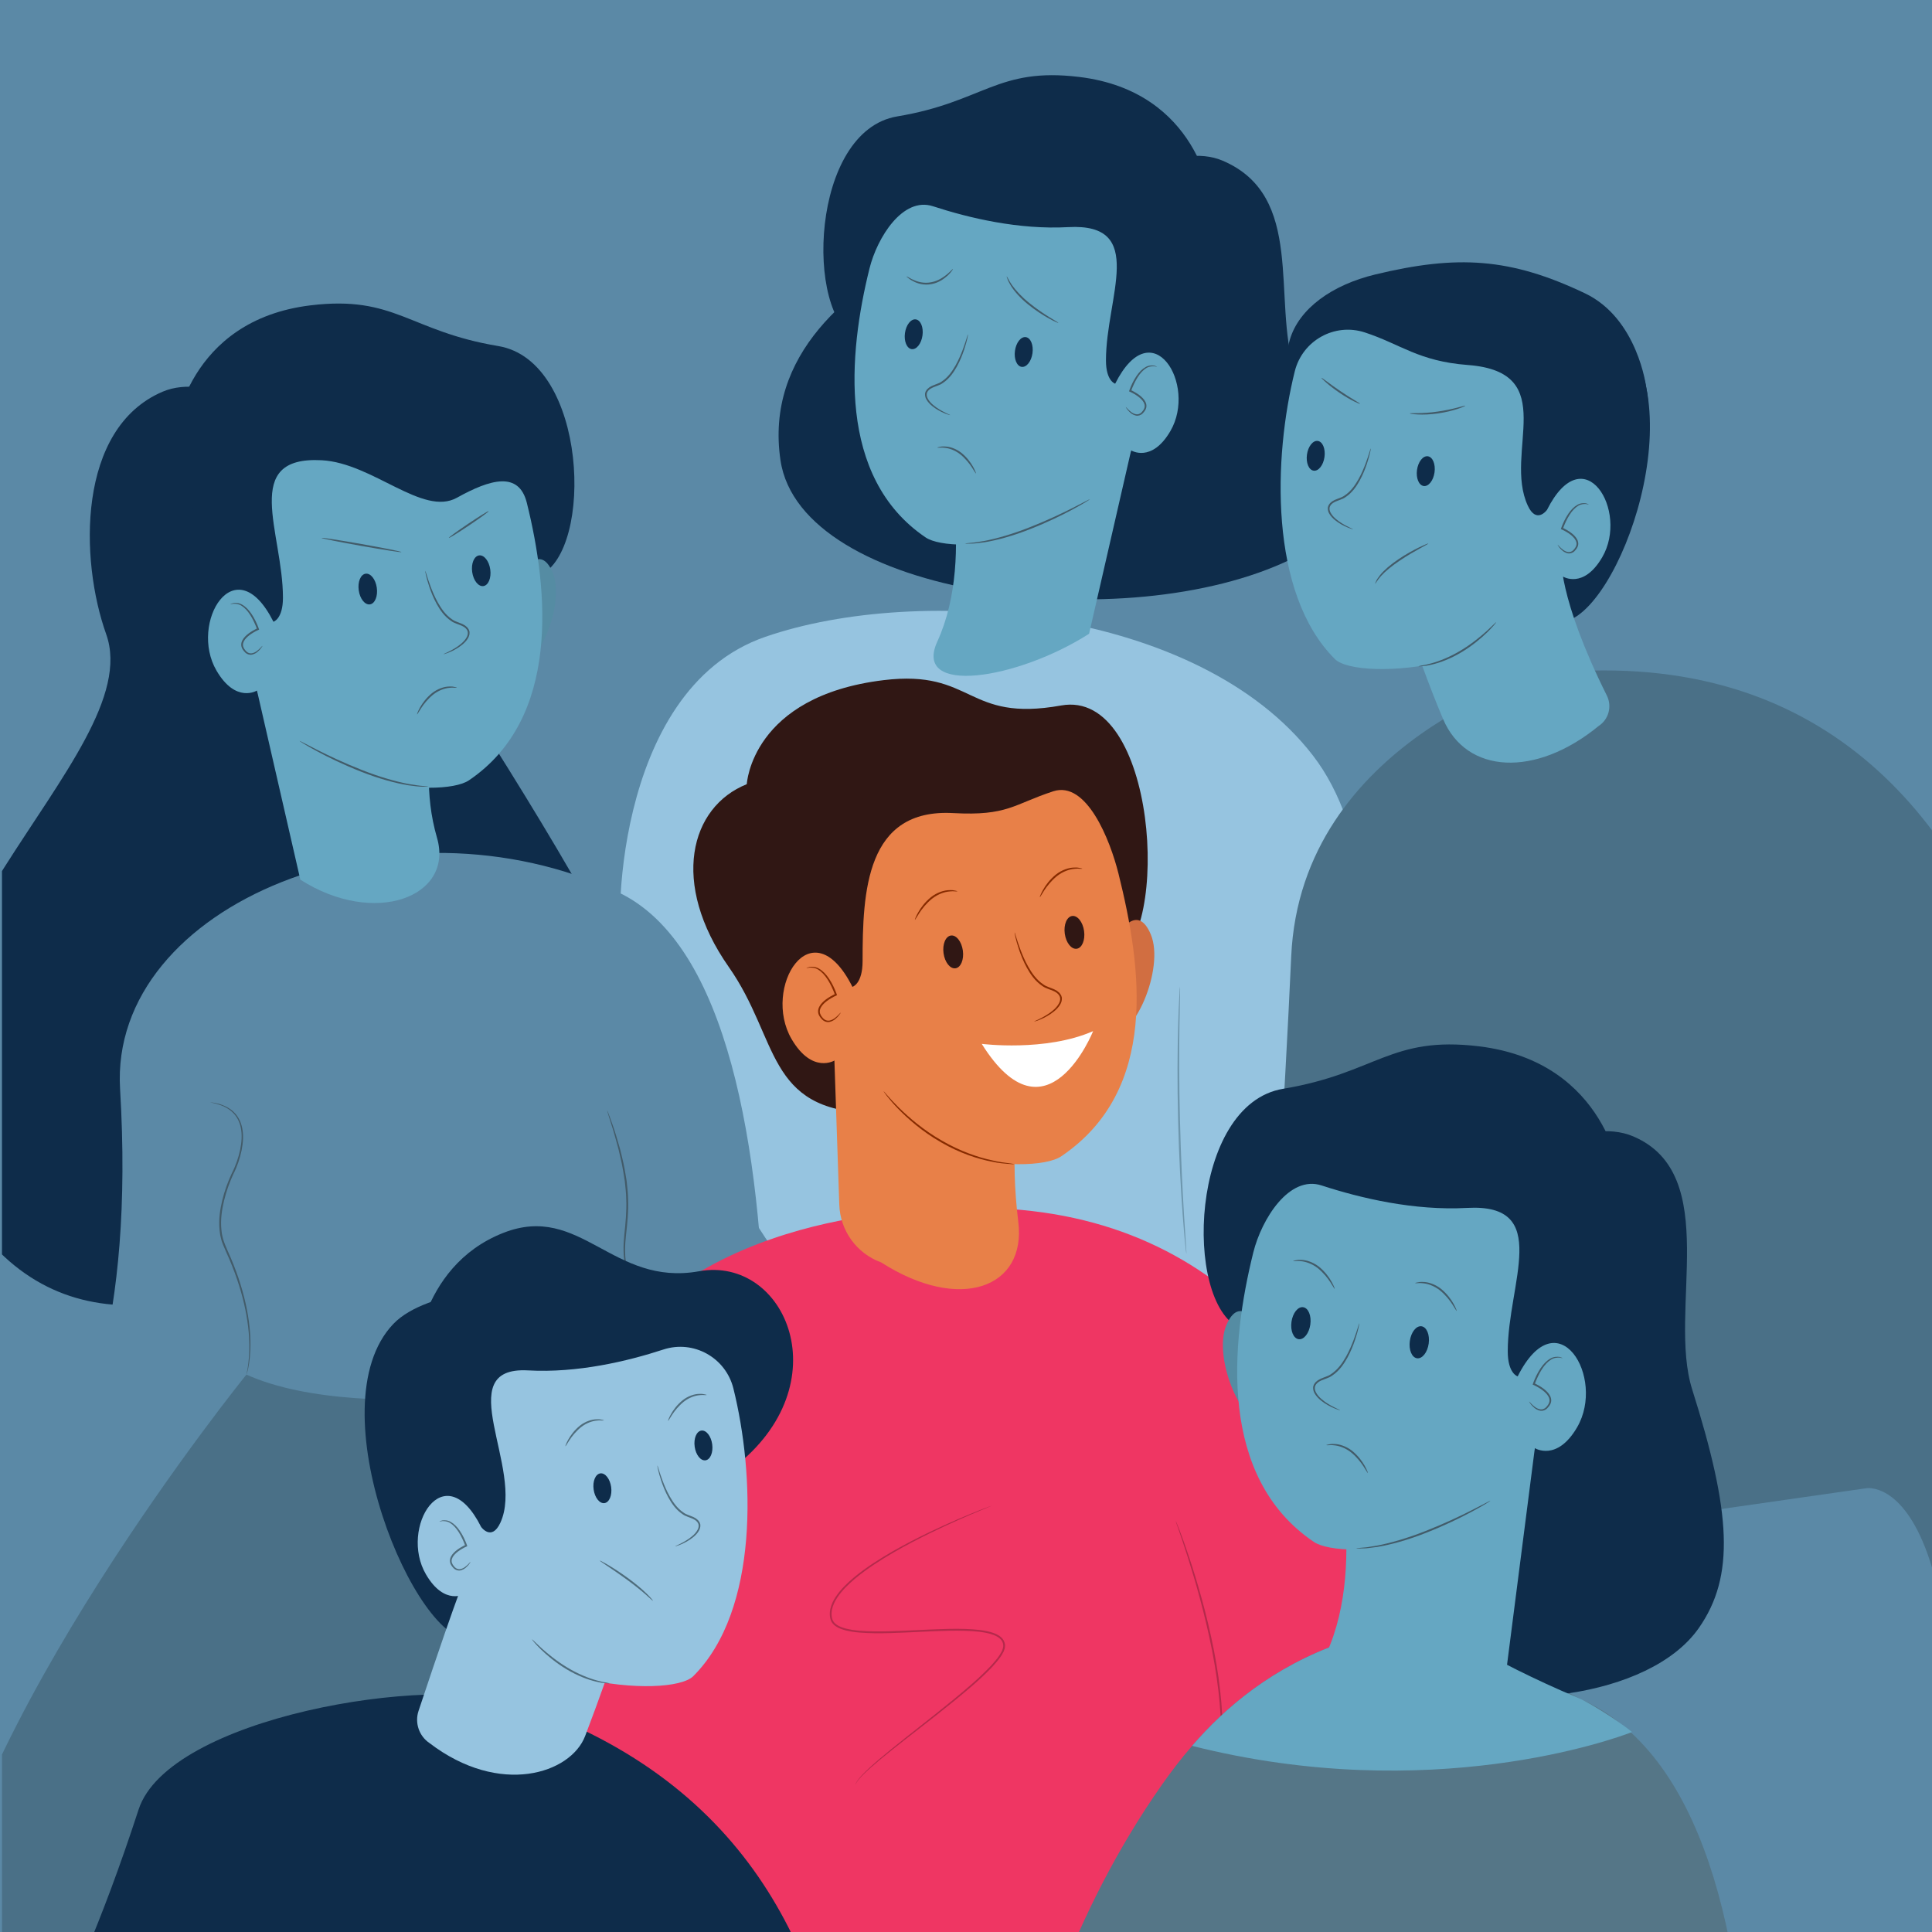 <?xml version="1.0" encoding="utf-8"?>
<!-- Generator: Adobe Illustrator 27.5.0, SVG Export Plug-In . SVG Version: 6.00 Build 0)  -->
<svg version="1.1" xmlns="http://www.w3.org/2000/svg" xmlns:xlink="http://www.w3.org/1999/xlink" x="0px" y="0px"
	 viewBox="0 0 500 500" style="enable-background:new 0 0 500 500;" xml:space="preserve">
<g id="BACKGROUND">
	<rect style="fill:#5B89A6;" width="500" height="500"/>
</g>
<g id="OBJECTS">
	<g>
		<defs>
			<rect id="SVGID_1_" x="0.512" width="500" height="500"/>
		</defs>
		<clipPath id="SVGID_00000138567943526368914900000014338271589807342985_">
			<use xlink:href="#SVGID_1_"  style="overflow:visible;"/>
		</clipPath>
		<g style="clip-path:url(#SVGID_00000138567943526368914900000014338271589807342985_);">
			<path style="fill:#96C4E0;" d="M161.237,245.352c-2.013-1.669-3.251-66.705,36.829-80.542
				c40.08-13.837,112.101-7.601,141.688,30.675c29.587,38.276,2.45,124.065,14.196,122.45c0,0,47.552-4.512-10.862,20.005
				c-58.414,24.517-106.526,45.84-149.033-23.892C151.547,244.315,161.237,245.352,161.237,245.352z"/>
			<g>
				<g>
					<path style="fill:#0E2C4A;" d="M313.413,51.704c0,0-3.022-28.018-34.102-31.788c-21.257-2.579-24.689,6.479-47.112,10.212
						c-22.469,3.74-24.003,51.382-10.466,57.502C248.877,99.902,320.439,87.403,313.413,51.704z"/>
					<path style="fill:#558CA3;" d="M226.168,87.003c0,0-4.435-7.666-7.638,0c-3.337,7.987,4.2,25.299,9.387,22.829
						C233.105,107.362,226.168,87.003,226.168,87.003z"/>
					<path style="fill:#0E2C4A;" d="M287.388,48.235c0,0,17.25-11.675,29.024-6.655c21.515,9.173,12.729,35.692,18.677,54.513
						c9.359,29.618,8.829,43.889-0.925,48.615c-42.728,20.702-126.964,9.687-132.177-25.595
						C193.96,64.792,287.388,48.235,287.388,48.235z"/>
					<path style="fill:#65A7C2;" d="M242.575,166.038c10.462-22.83,0.697-54.858,0.697-54.858l49.464,5.378l-10.878,47.456l0,0
						C263.29,175.897,236.116,180.133,242.575,166.038z"/>
					<path style="fill:#65A7C2;" d="M241.448,53.376c-7.815-2.553-14.432,8.115-16.419,16.092
						c-5.486,22.015-8.467,54.061,14.523,69.619c7.123,4.82,44.946,1.304,53.184-22.53l0,0c0,0,5.295,3.334,10.16-4.998
						c6.989-11.97-4.686-31.352-14.29-12.26c0,0-2.385-0.657-2.385-6.033c0-16.387,10.716-35.619-9.768-34.486
						C263.667,59.488,250.757,56.418,241.448,53.376z"/>
					<path style="fill:#0E2C4A;" d="M262.671,90.779c-0.296,2.125,0.479,3.989,1.731,4.163c1.252,0.175,2.508-1.406,2.804-3.531
						s-0.479-3.989-1.731-4.164C264.222,87.073,262.967,88.654,262.671,90.779z"/>
					<path style="fill:#0E2C4A;" d="M234.203,86.19c-0.296,2.125,0.479,3.989,1.731,4.163c1.252,0.175,2.508-1.406,2.804-3.531
						c0.296-2.125-0.479-3.989-1.731-4.164C235.754,82.484,234.499,84.065,234.203,86.19z"/>
					<g>
						<g>
							<g>
								<path style="fill:#425B69;" d="M245.914,107.438c-0.01,0.029-0.398-0.078-1.085-0.326c-0.675-0.271-1.653-0.689-2.749-1.418
									c-0.542-0.37-1.126-0.803-1.656-1.386c-0.503-0.578-1.064-1.328-1.029-2.314c-0.027-0.244,0.116-0.469,0.175-0.707
									c0.116-0.211,0.27-0.41,0.42-0.603c0.185-0.154,0.372-0.31,0.561-0.468c0.21-0.115,0.422-0.232,0.636-0.349
									c0.427-0.211,0.926-0.344,1.345-0.534l0.642-0.27c0.217-0.086,0.4-0.249,0.604-0.37c1.595-1.068,2.68-2.653,3.511-4.115
									c0.834-1.478,1.42-2.903,1.877-4.108c0.454-1.208,0.771-2.205,0.987-2.896c0.212-0.692,0.328-1.075,0.361-1.069
									c0.033,0.007-0.021,0.407-0.178,1.117c-0.161,0.709-0.43,1.728-0.846,2.963c-0.42,1.232-0.978,2.688-1.809,4.209
									c-0.83,1.504-1.924,3.154-3.634,4.303c-0.22,0.131-0.415,0.301-0.651,0.397l-0.7,0.293c-0.461,0.202-0.89,0.31-1.3,0.507
									c-0.812,0.35-1.524,0.969-1.552,1.733c-0.046,0.759,0.417,1.463,0.884,2.013c0.484,0.559,1.037,0.995,1.551,1.372
									C244.384,106.879,245.958,107.341,245.914,107.438z"/>
							</g>
						</g>
					</g>
					<g>
						<g>
							<g>
								<path style="fill:#425B69;" d="M260.525,71.514c0.031-0.012,0.168,0.211,0.384,0.618c0.191,0.421,0.557,0.979,1.008,1.665
									c0.948,1.343,2.493,3.032,4.459,4.611c1.953,1.592,3.867,2.855,5.275,3.726c1.408,0.875,2.306,1.375,2.276,1.436
									c-0.029,0.06-0.986-0.335-2.45-1.14c-1.463-0.801-3.427-2.031-5.41-3.647c-1.994-1.601-3.541-3.371-4.437-4.796
									c-0.426-0.728-0.753-1.323-0.895-1.777C260.57,71.772,260.494,71.526,260.525,71.514z"/>
							</g>
						</g>
					</g>
					<g>
						<g>
							<g>
								<path style="fill:#425B69;" d="M234.602,71.546c0.02-0.027,0.2,0.051,0.505,0.213c0.316,0.141,0.71,0.458,1.289,0.66
									c1.084,0.53,2.77,0.993,4.577,0.628c1.817-0.316,3.232-1.342,4.17-2.098c0.93-0.794,1.417-1.387,1.473-1.346
									c0.054,0.035-0.344,0.715-1.243,1.6c-0.904,0.843-2.359,1.976-4.309,2.32c-1.942,0.392-3.741-0.17-4.817-0.796
									c-0.582-0.253-0.954-0.619-1.244-0.812C234.725,71.702,234.582,71.573,234.602,71.546z"/>
							</g>
						</g>
					</g>
					<g>
						<g>
							<g>
								<path style="fill:#425B69;" d="M242.575,115.828c-0.007-0.033,0.168-0.086,0.496-0.153c0.165-0.031,0.367-0.068,0.601-0.112
									c0.236-0.035,0.509-0.011,0.811-0.016c1.202,0.006,2.891,0.509,4.343,1.66c1.434,1.163,2.411,2.531,2.989,3.566
									c0.584,1.039,0.812,1.746,0.75,1.771c-0.062,0.027-0.396-0.619-1.043-1.591c-0.64-0.97-1.632-2.258-2.996-3.365
									c-1.382-1.091-2.924-1.604-4.065-1.699c-0.286-0.017-0.547-0.065-0.776-0.056c-0.23,0.011-0.428,0.021-0.59,0.028
									C242.768,115.871,242.582,115.861,242.575,115.828z"/>
							</g>
						</g>
					</g>
					<g>
						<g>
							<g>
								<path style="fill:#425B69;" d="M249.735,140.676c0-0.033,0.483-0.094,1.353-0.175c0.873-0.042,2.12-0.251,3.659-0.503
									c3.064-0.585,7.232-1.751,11.665-3.512c4.44-1.741,8.348-3.596,11.139-5.008c1.392-0.715,2.518-1.294,3.297-1.694
									c0.777-0.403,1.209-0.624,1.226-0.595c0.017,0.028-0.383,0.305-1.134,0.759c-0.749,0.458-1.851,1.089-3.231,1.834
									c-2.758,1.494-6.659,3.406-11.122,5.156c-4.456,1.77-8.676,2.895-11.782,3.398c-1.561,0.211-2.823,0.37-3.707,0.354
									C250.22,140.712,249.736,140.709,249.735,140.676z"/>
							</g>
						</g>
					</g>
					<g>
						<g>
							<g>
								<path style="fill:#425B69;" d="M291.348,105.33c0.029-0.02,0.234,0.237,0.647,0.653c0.416,0.381,1.056,1.052,2.032,1.231
									c0.48,0.084,1.007-0.089,1.414-0.508c0.391-0.434,0.796-0.955,0.807-1.585c0.018-0.624-0.354-1.248-0.857-1.768
									c-0.507-0.526-1.142-0.978-1.825-1.379c-0.194-0.116-0.392-0.223-0.587-0.325c-0.221-0.11-0.298-0.158-0.786-0.371
									l0.162-0.468l0.098-0.258l0.204-0.503c0.139-0.331,0.286-0.652,0.44-0.962c0.299-0.624,0.645-1.196,0.992-1.727
									c0.7-1.055,1.53-1.888,2.38-2.355c0.853-0.504,1.692-0.449,2.202-0.395c0.509,0.157,0.773,0.257,0.762,0.286
									c-0.011,0.029-0.295-0.012-0.786-0.111c-0.493,0.006-1.249-0.002-2.017,0.501c-0.766,0.469-1.528,1.276-2.182,2.311
									c-0.324,0.52-0.65,1.08-0.933,1.692c-0.147,0.303-0.286,0.618-0.419,0.942l-0.195,0.491l-0.093,0.25
									c-0.031,0.088-0.009,0.026-0.016,0.046c-0.087-0.043,0.228,0.106,0.409,0.201c0.203,0.106,0.409,0.217,0.61,0.337
									c0.71,0.418,1.375,0.891,1.924,1.47c0.539,0.567,0.992,1.305,0.959,2.109c-0.035,0.81-0.534,1.399-0.975,1.862
									c-0.477,0.476-1.18,0.687-1.747,0.556c-1.137-0.269-1.721-1.014-2.116-1.442
									C291.475,105.644,291.321,105.347,291.348,105.33z"/>
							</g>
						</g>
					</g>
				</g>
			</g>
		</g>
		<g style="clip-path:url(#SVGID_00000138567943526368914900000014338271589807342985_);">
			<path style="fill:#0E2C4A;" d="M72.022,108.234c0,0-17.793-12.042-29.937-6.864c-22.192,9.462-21.455,43.578-14.606,62.751
				c11.257,31.509-68.095,83.762-41.754,139.18c43.956,92.478,156.773-29.066,178.15-38.508
				C175.934,259.465,72.022,108.234,72.022,108.234z"/>
			<path style="fill:#5B89A6;" d="M-6.146,445.829c-15.229-42.804,44.484-42.687,37.222-163.971
				c-2.883-48.153,71.67-77.85,128.899-50.951c57.229,26.899,33.166,212.818,33.166,212.818S25.323,534.279-6.146,445.829z"/>
			<path style="fill:#4A7087;" d="M63.769,355.747c0,0-74.615,92.14-80.942,152.861s-3.633,78.68-3.633,78.68
				s190.342-16.625,189.005-21.782c-1.337-5.156-8.292-208.806-8.292-208.806S95.178,369.836,63.769,355.747z"/>
			<g>
				<path style="fill:#0E2C4A;" d="M45.179,111.813c0,0,3.117-28.9,35.175-32.788c21.925-2.66,25.465,6.683,48.594,10.533
					c23.175,3.858,24.758,52.999,10.795,59.311C111.744,161.527,37.932,148.634,45.179,111.813z"/>
				<path style="fill:#558CA3;" d="M135.168,148.222c0,0,4.574-7.907,7.878,0c3.442,8.238-4.332,26.095-9.683,23.547
					C128.013,169.221,135.168,148.222,135.168,148.222z"/>
				<path style="fill:#65A7C2;" d="M113.093,216.801c-6.594-22.691,4.433-43.642,4.433-43.642l-51.02,5.547l11.22,48.948l0,0
					C96.878,239.912,117.556,232.159,113.093,216.801z"/>
				<path style="fill:#65A7C2;" d="M118.245,128.815c8.701-4.838,16.048-6.908,18.098,1.321c5.658,22.708,8.733,55.762-14.98,71.809
					c-7.347,4.972-46.359,1.345-54.857-23.238l0,0c0,0-5.461,3.439-10.479-5.156c-7.208-12.347,4.834-32.338,14.74-12.645
					c0,0,2.46-0.678,2.46-6.223c0-16.902-11.053-36.74,10.075-35.57C96.49,119.842,109.417,133.725,118.245,128.815z"/>
				<path style="fill:#0E2C4A;" d="M97.517,152.117c0.306,2.192-0.494,4.115-1.786,4.295c-1.292,0.18-2.587-1.451-2.892-3.643
					c-0.306-2.192,0.494-4.115,1.786-4.295C95.917,148.295,97.212,149.925,97.517,152.117z"/>
				<path style="fill:#0E2C4A;" d="M126.88,147.383c0.306,2.192-0.494,4.114-1.785,4.294c-1.292,0.18-2.587-1.451-2.892-3.643
					c-0.306-2.192,0.494-4.115,1.786-4.295C125.28,143.561,126.575,145.191,126.88,147.383z"/>
				<g>
					<g>
						<g>
							<path style="fill:#425B69;" d="M114.801,169.3c-0.045-0.098,1.579-0.572,3.755-2.084c0.53-0.388,1.101-0.838,1.602-1.415
								c0.482-0.568,0.961-1.294,0.914-2.081c-0.029-0.793-0.766-1.432-1.605-1.794c-0.423-0.203-0.867-0.315-1.341-0.523
								c-0.239-0.1-0.479-0.2-0.721-0.302c-0.244-0.098-0.445-0.274-0.671-0.409c-1.762-1.185-2.891-2.885-3.747-4.436
								c-0.857-1.569-1.433-3.07-1.867-4.34c-0.43-1.273-0.708-2.324-0.875-3.055c-0.163-0.732-0.22-1.145-0.187-1.152
								c0.033-0.007,0.151,0.389,0.369,1.103c0.222,0.713,0.548,1.742,1.015,2.988c0.471,1.243,1.074,2.714,1.935,4.239
								c0.857,1.509,1.976,3.145,3.623,4.248c0.211,0.125,0.399,0.293,0.623,0.382l0.663,0.278c0.432,0.196,0.946,0.333,1.386,0.55
								c0.22,0.121,0.439,0.241,0.655,0.36c0.194,0.162,0.387,0.323,0.577,0.481c0.155,0.199,0.313,0.403,0.432,0.62
								c0.061,0.245,0.207,0.476,0.18,0.727c0.036,1.014-0.541,1.787-1.059,2.382c-0.546,0.601-1.148,1.048-1.706,1.429
								c-1.129,0.751-2.137,1.184-2.833,1.464C115.211,169.217,114.811,169.329,114.801,169.3z"/>
						</g>
					</g>
				</g>
				<g>
					<g>
						<g>
							<path style="fill:#425B69;" d="M103.911,142.877c-0.013,0.066-1.184-0.08-3.066-0.369c-1.882-0.289-4.475-0.721-7.334-1.228
								c-2.858-0.507-5.442-0.992-7.308-1.368c-1.866-0.375-3.015-0.641-3.004-0.707c0.011-0.066,1.18,0.08,3.062,0.369
								c1.882,0.289,4.477,0.721,7.337,1.228c2.861,0.507,5.446,0.993,7.312,1.368C102.777,142.546,103.924,142.811,103.911,142.877
								z"/>
						</g>
					</g>
				</g>
				<g>
					<g>
						<g>
							<path style="fill:#425B69;" d="M126.468,132.279c0.075,0.111-2.172,1.752-5.017,3.665c-2.845,1.913-5.213,3.373-5.288,3.262
								c-0.075-0.111,2.172-1.752,5.017-3.665C124.026,133.628,126.394,132.167,126.468,132.279z"/>
						</g>
					</g>
				</g>
				<g>
					<g>
						<g>
							<path style="fill:#425B69;" d="M118.245,177.954c-0.007,0.033-0.199,0.042-0.536,0.032c-0.167-0.008-0.372-0.019-0.609-0.031
								c-0.236-0.01-0.505,0.04-0.8,0.057c-1.178,0.097-2.771,0.626-4.198,1.752c-1.409,1.143-2.432,2.472-3.09,3.474
								c-0.666,1.003-1.008,1.671-1.071,1.644c-0.061-0.024,0.175-0.753,0.779-1.823c0.597-1.067,1.605-2.477,3.083-3.675
								c1.496-1.186,3.236-1.705,4.475-1.713c0.311,0.004,0.593-0.021,0.836,0.015c0.242,0.044,0.45,0.083,0.62,0.114
								C118.071,177.868,118.251,177.921,118.245,177.954z"/>
						</g>
					</g>
				</g>
				<g>
					<g>
						<g>
							<path style="fill:#425B69;" d="M110.859,203.583c0,0.033-0.5,0.036-1.407,0.011c-0.911,0.016-2.213-0.149-3.823-0.367
								c-3.203-0.52-7.555-1.681-12.151-3.506c-4.604-1.805-8.626-3.777-11.472-5.316c-1.424-0.768-2.561-1.418-3.334-1.89
								c-0.775-0.468-1.188-0.753-1.171-0.781c0.018-0.029,0.462,0.2,1.264,0.616c0.803,0.413,1.964,1.011,3.399,1.75
								c2.879,1.458,6.91,3.372,11.49,5.168c4.573,1.816,8.873,3.019,12.034,3.62c1.588,0.259,2.874,0.475,3.775,0.517
								C110.361,203.488,110.859,203.549,110.859,203.583z"/>
						</g>
					</g>
				</g>
				<g>
					<g>
						<g>
							<path style="fill:#425B69;" d="M67.938,167.125c0.027,0.017-0.133,0.323-0.526,0.803c-0.408,0.441-1.011,1.208-2.181,1.484
								c-0.584,0.135-1.306-0.082-1.797-0.572c-0.455-0.476-0.967-1.083-1.003-1.916c-0.033-0.827,0.432-1.586,0.988-2.17
								c0.566-0.596,1.251-1.084,1.983-1.515c0.208-0.124,0.42-0.238,0.629-0.348c0.182-0.095,0.519-0.254,0.428-0.21
								c-0.008-0.023,0.018,0.05-0.019-0.054l-0.096-0.258l-0.201-0.507c-0.137-0.334-0.281-0.659-0.432-0.972
								c-0.293-0.632-0.63-1.209-0.964-1.746c-0.676-1.068-1.463-1.901-2.254-2.385c-0.793-0.518-1.574-0.51-2.083-0.515
								c-0.506,0.103-0.799,0.146-0.81,0.117s0.261-0.13,0.786-0.292c0.526-0.055,1.389-0.111,2.268,0.409
								c0.876,0.482,1.731,1.341,2.452,2.429c0.357,0.547,0.713,1.137,1.022,1.78c0.159,0.319,0.31,0.651,0.454,0.992l0.21,0.519
								l0.1,0.266l0.165,0.477c-0.504,0.221-0.571,0.264-0.804,0.38c-0.202,0.106-0.406,0.216-0.606,0.336
								c-0.705,0.414-1.361,0.881-1.884,1.424c-0.519,0.537-0.904,1.183-0.885,1.829c0.012,0.653,0.43,1.191,0.835,1.639
								c0.421,0.433,0.967,0.612,1.463,0.524c1.009-0.186,1.668-0.879,2.097-1.273C67.699,167.37,67.91,167.105,67.938,167.125z"/>
						</g>
					</g>
				</g>
			</g>
			<g>
				<g>
					<g>
						<path style="fill:#425B69;" d="M157.137,287.365c0.016-0.006,0.084,0.146,0.199,0.439c0.11,0.295,0.272,0.73,0.481,1.29
							c0.385,1.132,1.035,2.74,1.634,4.796c0.303,1.027,0.634,2.151,0.99,3.359c0.32,1.217,0.608,2.533,0.937,3.911
							c0.305,1.383,0.522,2.859,0.781,4.379c0.154,1.537,0.376,3.123,0.394,4.765c0.136,3.279-0.212,6.399-0.526,9.198
							c-0.332,2.8-0.349,5.334,0.014,7.426c0.094,0.522,0.183,1.019,0.268,1.489c0.13,0.461,0.252,0.895,0.367,1.301
							c0.115,0.406,0.222,0.785,0.321,1.133c0.127,0.339,0.243,0.65,0.347,0.928c0.202,0.561,0.359,0.997,0.466,1.293
							c0.102,0.298,0.148,0.458,0.133,0.465c-0.015,0.007-0.091-0.14-0.222-0.427c-0.126-0.289-0.313-0.715-0.552-1.264
							c-0.117-0.276-0.247-0.583-0.389-0.919c-0.111-0.348-0.232-0.725-0.363-1.132c-0.127-0.408-0.263-0.843-0.407-1.306
							c-0.097-0.475-0.199-0.977-0.306-1.505c-0.413-2.116-0.43-4.715-0.121-7.528c0.291-2.814,0.621-5.893,0.486-9.137
							c-0.018-1.623-0.235-3.195-0.38-4.718c-0.251-1.51-0.456-2.974-0.747-4.352c-0.316-1.372-0.587-2.684-0.889-3.9
							c-0.334-1.209-0.645-2.335-0.929-3.363c-0.555-2.061-1.154-3.684-1.484-4.832c-0.171-0.573-0.304-1.017-0.395-1.319
							C157.159,287.533,157.121,287.371,157.137,287.365z"/>
					</g>
				</g>
			</g>
			<g>
				<g>
					<g>
						<path style="fill:#425B69;" d="M63.769,355.747c-0.016-0.006,0.055-0.266,0.159-0.769c0.102-0.503,0.249-1.246,0.357-2.215
							c0.23-1.932,0.39-4.765,0.055-8.236c-0.322-3.468-1.109-7.564-2.502-11.957c-0.688-2.199-1.541-4.465-2.516-6.775
							c-0.501-1.155-1.044-2.292-1.535-3.517l-0.361-0.931c-0.121-0.311-0.169-0.645-0.257-0.968
							c-0.186-0.647-0.268-1.316-0.34-1.99c-0.287-2.701,0.104-5.343,0.701-7.798c0.604-2.462,1.452-4.76,2.43-6.87
							c1.057-2.05,1.752-4.126,2.181-6.119c0.414-1.989,0.535-3.915,0.203-5.605c-0.306-1.694-1.093-3.104-2.075-4.049
							c-0.97-0.966-2.057-1.502-2.953-1.853c-1.822-0.673-2.924-0.747-2.909-0.816c0.002-0.017,0.271,0.014,0.782,0.089
							c0.257,0.032,0.572,0.084,0.938,0.183c0.37,0.082,0.793,0.191,1.255,0.367c0.921,0.33,2.05,0.852,3.076,1.835
							c1.038,0.961,1.885,2.427,2.222,4.178c0.365,1.747,0.259,3.722-0.146,5.752c-0.416,2.027-1.118,4.16-2.169,6.226
							c-0.955,2.088-1.785,4.367-2.374,6.794c-0.583,2.42-0.961,5.017-0.681,7.636c0.196,2.643,1.454,4.939,2.448,7.269
							c0.976,2.326,1.825,4.61,2.505,6.827c1.379,4.429,2.137,8.563,2.417,12.061c0.294,3.5,0.08,6.354-0.209,8.291
							c-0.138,0.971-0.316,1.714-0.45,2.213C63.888,355.5,63.785,355.753,63.769,355.747z"/>
					</g>
				</g>
			</g>
		</g>
		<g style="clip-path:url(#SVGID_00000138567943526368914900000014338271589807342985_);">
			<g>
				<g>
					<path style="fill:#425B69;" d="M465.105,284.596c0.005-0.007,0.08,0.046,0.221,0.154c0.139,0.111,0.346,0.276,0.618,0.492
						c0.269,0.22,0.602,0.492,0.996,0.814c0.4,0.315,0.845,0.697,1.306,1.171c1.953,1.782,4.495,4.664,7.224,8.519
						c5.48,7.711,11.268,19.518,16.071,33.087c4.844,13.565,8.076,26.215,10.195,35.4c1.051,4.597,1.807,8.338,2.297,10.929
						c0.246,1.295,0.421,2.304,0.534,2.989c0.053,0.343,0.093,0.605,0.12,0.781c0.024,0.176,0.031,0.268,0.023,0.269
						c-0.008,0.001-0.032-0.087-0.072-0.26c-0.038-0.174-0.094-0.433-0.167-0.772c-0.142-0.679-0.353-1.68-0.623-2.97
						c-0.547-2.578-1.353-6.305-2.446-10.888c-2.203-9.156-5.483-21.776-10.318-35.314c-4.794-13.543-10.514-25.329-15.896-33.054
						c-2.681-3.862-5.17-6.763-7.073-8.578c-0.448-0.483-0.882-0.874-1.27-1.199c-0.38-0.335-0.702-0.618-0.962-0.847
						c-0.258-0.233-0.454-0.41-0.586-0.529C465.164,284.668,465.1,284.603,465.105,284.596z"/>
				</g>
			</g>
		</g>
		<g style="clip-path:url(#SVGID_00000138567943526368914900000014338271589807342985_);">
			<g>
				<g>
					<path style="fill:#6D96AD;" d="M305.383,255.339c0.017,0.001,0.025,0.243,0.024,0.705c-0.006,0.461-0.015,1.142-0.026,2.018
						c-0.032,1.752-0.079,4.287-0.137,7.419c-0.096,6.264-0.112,14.92,0.133,24.477c0.231,9.557,0.662,18.202,1.044,24.456
						c0.202,3.126,0.365,5.656,0.478,7.405c0.057,0.874,0.101,1.553,0.131,2.014c0.025,0.461,0.034,0.703,0.017,0.705
						c-0.016,0.002-0.057-0.238-0.114-0.696c-0.051-0.459-0.125-1.136-0.221-2.007c-0.175-1.744-0.403-4.271-0.632-7.398
						c-0.47-6.252-0.956-14.902-1.187-24.467c-0.245-9.565-0.175-18.229,0.009-24.496c0.072-3.134,0.2-5.668,0.291-7.419
						c0.051-0.875,0.09-1.555,0.117-2.015C305.341,255.579,305.366,255.338,305.383,255.339z"/>
				</g>
			</g>
		</g>
		<g style="clip-path:url(#SVGID_00000138567943526368914900000014338271589807342985_);">
			<path style="fill:#4A7087;" d="M399.187,174.401c0,0-62.516,17.333-65.023,73.128C330.889,320.384,320.835,459,320.835,459
				s192.56-35.912,207.744-76.196C543.763,342.519,539.213,159.193,399.187,174.401z"/>
			<path style="fill:#0E2C4A;" d="M426.036,100.213c0,0-2.163-17.782-15.837-24.298c-19.33-9.211-33.034-10.012-54.307-4.877
				c-22.142,5.345-34.567,24.391-6.597,46.021C372.861,135.284,433.062,135.911,426.036,100.213z"/>
			<path style="fill:#0E2C4A;" d="M391.402,75.419c0,0,18.521,0.658,27.367,9.908c20.363,21.295-1.732,77.803-15.911,75.63
				C390.224,159.022,391.402,75.419,391.402,75.419z"/>
			<path style="fill:#65A7C2;" d="M373.453,186.052c-7.761-18.368-12.761-36.468-12.761-36.468l43.318-5.677
				c0,0-0.906,10.554,11.841,36.103c1.388,2.783,0.487,6.167-2.115,7.87l0,0C397.38,201.287,379.488,200.335,373.453,186.052z"/>
			<path style="fill:#65A7C2;" d="M353.207,86.031c-7.815-2.554-16.131,2.085-18.119,10.062
				c-5.486,22.015-6.79,57.307,10.359,74.454c6.082,6.081,50.809,2.498,59.047-21.335l0,0c0,0,5.295,3.334,10.16-4.998
				c6.989-11.97-4.686-31.352-14.29-12.26c0,0-2.71,3.788-4.97-1.09c-6.407-13.829,8.717-34.572-15.519-36.402
				C367.107,93.498,362.516,89.072,353.207,86.031z"/>
			<path style="fill:#0E2C4A;" d="M366.721,121.615c-0.296,2.125,0.479,3.989,1.731,4.164c1.252,0.175,2.508-1.406,2.804-3.531
				c0.296-2.125-0.479-3.989-1.731-4.164C368.273,117.909,367.017,119.49,366.721,121.615z"/>
			<path style="fill:#0E2C4A;" d="M338.24,117.645c-0.296,2.125,0.479,3.989,1.731,4.164c1.252,0.175,2.508-1.406,2.804-3.531
				c0.296-2.125-0.479-3.989-1.731-4.164C339.792,113.939,338.536,115.52,338.24,117.645z"/>
			<g>
				<g>
					<g>
						<path style="fill:#425B69;" d="M350.154,136.956c-0.01,0.029-0.398-0.078-1.085-0.326c-0.675-0.271-1.653-0.689-2.749-1.418
							c-0.542-0.37-1.126-0.803-1.656-1.386c-0.503-0.578-1.064-1.327-1.029-2.314c-0.027-0.244,0.116-0.469,0.175-0.708
							c0.116-0.211,0.27-0.41,0.42-0.603c0.185-0.154,0.372-0.31,0.561-0.468c0.21-0.115,0.422-0.232,0.636-0.349
							c0.427-0.211,0.926-0.344,1.345-0.534l0.642-0.27c0.217-0.086,0.4-0.249,0.604-0.37c1.595-1.068,2.68-2.653,3.511-4.115
							c0.835-1.478,1.42-2.903,1.877-4.108c0.454-1.208,0.771-2.205,0.987-2.896c0.212-0.692,0.328-1.076,0.361-1.069
							c0.033,0.007-0.021,0.407-0.178,1.117c-0.161,0.709-0.43,1.728-0.846,2.963c-0.42,1.232-0.978,2.687-1.809,4.209
							c-0.83,1.504-1.924,3.154-3.634,4.303c-0.219,0.131-0.414,0.301-0.651,0.397l-0.7,0.293c-0.461,0.202-0.889,0.31-1.3,0.507
							c-0.812,0.35-1.524,0.969-1.552,1.733c-0.046,0.759,0.417,1.463,0.884,2.013c0.484,0.559,1.037,0.995,1.551,1.372
							C348.625,136.398,350.199,136.859,350.154,136.956z"/>
					</g>
				</g>
			</g>
			<g>
				<g>
					<g>
						<path style="fill:#425B69;" d="M355.893,151.065c-0.031-0.013,0.056-0.242,0.245-0.653c0.164-0.424,0.549-0.956,1.039-1.593
							c1.01-1.257,2.701-2.715,4.719-4.076c2.016-1.369,3.964-2.402,5.393-3.101c1.432-0.696,2.355-1.046,2.382-0.985
							c0.028,0.061-0.84,0.519-2.224,1.289c-1.381,0.773-3.288,1.846-5.28,3.199c-1.995,1.346-3.683,2.732-4.731,3.898
							C356.38,150.203,355.981,151.105,355.893,151.065z"/>
					</g>
				</g>
			</g>
			<g>
				<g>
					<g>
						<path style="fill:#425B69;" d="M367.117,172.44c-0.003-0.033,0.321-0.112,0.906-0.226c0.293-0.054,0.65-0.119,1.066-0.195
							c0.412-0.091,0.873-0.231,1.387-0.362c2.047-0.552,4.793-1.639,7.568-3.316c2.783-1.665,5.052-3.559,6.643-4.97
							c0.786-0.718,1.413-1.312,1.837-1.731c0.429-0.415,0.663-0.649,0.69-0.626c0.025,0.02-0.163,0.298-0.552,0.755
							c-0.384,0.462-0.977,1.097-1.74,1.853c-1.543,1.487-3.804,3.446-6.627,5.135c-2.815,1.702-5.636,2.76-7.734,3.233
							c-0.527,0.111-1,0.229-1.422,0.296c-0.425,0.045-0.791,0.084-1.091,0.116C367.45,172.458,367.12,172.473,367.117,172.44z"/>
					</g>
				</g>
			</g>
			<g>
				<g>
					<g>
						<path style="fill:#425B69;" d="M364.833,106.994c0.011-0.158,3.287,0.124,7.268-0.485c1.99-0.28,3.767-0.687,5.044-1.015
							c1.28-0.323,2.058-0.573,2.084-0.509c0.025,0.06-0.72,0.427-1.988,0.838c-1.265,0.416-3.054,0.882-5.071,1.166
							c-2.015,0.295-3.867,0.345-5.198,0.276C365.64,107.207,364.827,107.045,364.833,106.994z"/>
					</g>
				</g>
			</g>
			<g>
				<g>
					<g>
						<path style="fill:#425B69;" d="M341.992,97.788c0.098-0.114,2.18,1.602,4.932,3.454c2.74,1.872,5.11,3.151,5.058,3.261
							c-0.059,0.134-2.562-0.968-5.33-2.86c-1.388-0.936-2.578-1.877-3.404-2.599C342.421,98.327,341.951,97.835,341.992,97.788z"/>
					</g>
				</g>
			</g>
			<g>
				<g>
					<g>
						<path style="fill:#425B69;" d="M403.106,140.976c0.029-0.02,0.234,0.237,0.647,0.653c0.416,0.381,1.056,1.052,2.032,1.231
							c0.48,0.084,1.007-0.089,1.414-0.508c0.391-0.434,0.796-0.955,0.807-1.585c0.018-0.623-0.354-1.248-0.857-1.768
							c-0.507-0.526-1.142-0.978-1.825-1.379c-0.194-0.116-0.392-0.223-0.587-0.325c-0.221-0.11-0.298-0.158-0.786-0.371
							l0.162-0.468l0.097-0.258l0.204-0.503c0.139-0.331,0.286-0.652,0.44-0.962c0.299-0.624,0.645-1.196,0.992-1.727
							c0.7-1.055,1.53-1.888,2.38-2.355c0.853-0.504,1.692-0.449,2.202-0.395c0.509,0.157,0.773,0.257,0.762,0.286
							s-0.295-0.012-0.786-0.111c-0.493,0.006-1.249-0.002-2.017,0.501c-0.766,0.469-1.528,1.276-2.182,2.311
							c-0.324,0.52-0.65,1.08-0.933,1.692c-0.147,0.303-0.286,0.618-0.419,0.942l-0.195,0.491l-0.093,0.25
							c-0.031,0.088-0.009,0.026-0.016,0.046c-0.087-0.043,0.228,0.106,0.409,0.201c0.203,0.106,0.408,0.217,0.61,0.337
							c0.71,0.418,1.375,0.891,1.924,1.47c0.539,0.567,0.992,1.305,0.959,2.109c-0.035,0.811-0.534,1.399-0.975,1.862
							c-0.477,0.476-1.18,0.687-1.747,0.556c-1.137-0.269-1.721-1.014-2.116-1.442C403.234,141.29,403.08,140.993,403.106,140.976z"
							/>
					</g>
				</g>
			</g>
		</g>
		<path style="clip-path:url(#SVGID_00000138567943526368914900000014338271589807342985_);fill:#5B89A6;" d="M416.499,394.679
			l66.481-9.522c0,0,36.809-6.751,17.02,157.604s-141.571-73.467-134.692-108.743S416.499,394.679,416.499,394.679z"/>
		<g style="clip-path:url(#SVGID_00000138567943526368914900000014338271589807342985_);">
			<path style="fill:#EF3663;" d="M236.78,313.496c0,0-69.89,1.429-86.201,52.571C134.269,417.209,121.78,530,121.78,530
				s225.83,33.053,241.014-7.232C377.978,482.484,376.806,298.287,236.78,313.496z"/>
			<g>
				<path style="fill:#301714;" d="M193.269,202.945c0,0,1.163-22.769,35.413-26.924c23.425-2.842,21.227,11.004,45.931,6.557
					c24.704-4.447,28.574,59.42,13.656,66.163C258.356,262.265,185.527,242.285,193.269,202.945z"/>
				<path style="fill:#D16E41;" d="M289.413,241.844c0,0,4.887-8.448,8.417,0c3.678,8.802-4.628,27.88-10.345,25.157
					C281.768,264.28,289.413,241.844,289.413,241.844z"/>
				<path style="fill:#301714;" d="M221.948,199.121c0,0-14.743-1.746-28.679,3.824c-14.712,5.88-19.856,25.637-4.639,47.342
					c13.058,18.626,9.532,37.078,36.765,37.765C239.475,288.407,221.948,199.121,221.948,199.121z"/>
				<path style="fill:#E88048;" d="M263.541,316.274c-4.298-34.99,7.023-47.786,7.023-47.786l-54.714,3.135l1.359,40.172
					c0.227,6.717,4.516,12.622,10.833,14.916l0,0C248.504,339.806,265.624,333.233,263.541,316.274z"/>
				<path style="fill:#E88048;" d="M272.574,204.788c8.612-2.814,14.698,12.512,16.889,21.303
					c6.045,24.261,10.536,56.006-14.798,73.15c-7.849,5.312-49.53,1.436-58.609-24.828l0,0c0,0-5.835,3.674-11.196-5.508
					c-7.702-13.191,5.164-34.55,15.748-13.51c0,0,2.629-0.725,2.629-6.648c0-18.058,0.879-39.571,23.453-38.322
					C260.778,211.205,262.315,208.14,272.574,204.788z"/>
				<path style="fill:#301714;" d="M249.187,246.006c0.326,2.342-0.528,4.396-1.908,4.588c-1.38,0.192-2.763-1.55-3.09-3.892
					c-0.326-2.342,0.528-4.396,1.908-4.588C247.477,241.922,248.86,243.664,249.187,246.006z"/>
				<path style="fill:#301714;" d="M280.559,240.948c0.326,2.342-0.528,4.396-1.907,4.588c-1.38,0.192-2.763-1.55-3.09-3.892
					c-0.326-2.342,0.528-4.396,1.908-4.588C278.849,236.864,280.232,238.606,280.559,240.948z"/>
				<g>
					<g>
						<g>
							<path style="fill:#872B00;" d="M267.653,264.363c-0.047-0.101,1.69-0.603,4.019-2.217c0.568-0.415,1.179-0.896,1.715-1.513
								c0.516-0.607,1.032-1.385,0.981-2.233c-0.032-0.856-0.826-1.543-1.723-1.93c-0.453-0.218-0.929-0.338-1.435-0.56
								c-0.254-0.106-0.511-0.214-0.769-0.321c-0.26-0.105-0.474-0.292-0.715-0.436c-1.879-1.263-3.084-3.077-3.999-4.732
								c-0.915-1.675-1.532-3.278-1.997-4.633c-0.461-1.359-0.76-2.481-0.94-3.261c-0.176-0.782-0.239-1.222-0.206-1.229
								c0.033-0.007,0.157,0.417,0.388,1.18c0.235,0.762,0.582,1.862,1.08,3.195c0.502,1.329,1.145,2.901,2.065,4.532
								c0.916,1.613,2.111,3.364,3.875,4.544c0.226,0.134,0.427,0.314,0.668,0.409c0.238,0.1,0.475,0.199,0.71,0.298
								c0.463,0.21,1.01,0.355,1.48,0.587c0.235,0.129,0.468,0.257,0.698,0.383c0.207,0.172,0.412,0.343,0.614,0.512
								c0.164,0.211,0.332,0.428,0.459,0.659c0.064,0.26,0.22,0.505,0.191,0.771c0.039,1.076-0.574,1.899-1.127,2.535
								c-0.582,0.641-1.224,1.118-1.819,1.527c-1.205,0.803-2.28,1.266-3.023,1.568C268.09,264.271,267.663,264.392,267.653,264.363
								z"/>
						</g>
					</g>
				</g>
				<g>
					<g>
						<g>
							<path style="fill:#872B00;" d="M247.79,230.66c-0.007,0.033-0.212,0.041-0.572,0.028c-0.179-0.01-0.398-0.022-0.651-0.035
								c-0.253-0.011-0.541,0.04-0.857,0.058c-1.26,0.1-2.967,0.665-4.494,1.87c-1.508,1.223-2.6,2.646-3.301,3.718
								c-0.709,1.074-1.072,1.789-1.134,1.762c-0.061-0.024,0.195-0.8,0.842-1.942c0.64-1.138,1.717-2.642,3.294-3.92
								c1.596-1.265,3.45-1.82,4.771-1.831c0.332,0.004,0.632-0.024,0.892,0.013c0.258,0.046,0.48,0.086,0.662,0.119
								C247.603,230.572,247.796,230.627,247.79,230.66z"/>
						</g>
					</g>
				</g>
				<g>
					<g>
						<g>
							<path style="fill:#872B00;" d="M262.568,301.297c-0.002,0.033-0.56,0.004-1.57-0.079c-1.01-0.083-2.479-0.171-4.252-0.575
								c-3.561-0.654-8.405-2.218-13.202-5.014c-4.83-2.743-8.612-6.117-11.134-8.707c-1.257-1.307-2.21-2.424-2.829-3.227
								c-0.314-0.398-0.544-0.717-0.693-0.939c-0.152-0.219-0.218-0.345-0.205-0.354c0.03-0.021,0.375,0.417,1.044,1.173
								c0.66,0.762,1.647,1.838,2.927,3.106c2.57,2.513,6.352,5.813,11.133,8.528c4.749,2.768,9.513,4.364,13.029,5.099
								c1.749,0.444,3.202,0.583,4.201,0.723C262.016,301.17,262.569,301.264,262.568,301.297z"/>
						</g>
					</g>
				</g>
				<g>
					<g>
						<g>
							<path style="fill:#872B00;" d="M280.118,224.81c-0.007,0.033-0.212,0.041-0.572,0.028c-0.179-0.01-0.397-0.022-0.651-0.035
								c-0.253-0.011-0.541,0.04-0.857,0.058c-1.26,0.1-2.967,0.665-4.494,1.87c-1.508,1.222-2.6,2.646-3.302,3.718
								c-0.709,1.074-1.072,1.789-1.134,1.762c-0.061-0.024,0.195-0.8,0.842-1.942c0.64-1.138,1.717-2.641,3.294-3.92
								c1.596-1.265,3.45-1.82,4.771-1.831c0.332,0.004,0.632-0.024,0.892,0.014c0.258,0.046,0.48,0.086,0.662,0.119
								C279.932,224.723,280.125,224.777,280.118,224.81z"/>
						</g>
					</g>
				</g>
				<g>
					<g>
						<g>
							<path style="fill:#872B00;" d="M217.585,262.04c0.026,0.017-0.146,0.342-0.567,0.853c-0.436,0.469-1.083,1.287-2.327,1.579
								c-0.621,0.143-1.386-0.088-1.908-0.61c-0.484-0.508-1.029-1.153-1.066-2.037c-0.035-0.877,0.46-1.684,1.052-2.307
								c0.603-0.635,1.334-1.155,2.115-1.615c0.222-0.133,0.448-0.254,0.672-0.371l0.336-0.167l0.133-0.063l0.001,0v-0.001
								L216,257.23l-0.102-0.276l-0.215-0.542c-0.146-0.357-0.301-0.704-0.463-1.039c-0.314-0.676-0.674-1.293-1.032-1.867
								c-0.723-1.141-1.567-2.033-2.415-2.549c-0.85-0.554-1.687-0.544-2.232-0.547c-0.541,0.112-0.853,0.16-0.865,0.131
								s0.281-0.135,0.841-0.306c0.561-0.057,1.481-0.115,2.417,0.44c0.933,0.515,1.844,1.432,2.612,2.593
								c0.381,0.584,0.761,1.213,1.09,1.901c0.17,0.341,0.331,0.695,0.484,1.059l0.224,0.554l0.107,0.283l0.171,0.495
								c-0.172,0.078-0.346,0.158-0.523,0.238l-0.324,0.162c-0.216,0.113-0.434,0.231-0.648,0.359
								c-0.754,0.443-1.456,0.942-2.016,1.524c-0.556,0.575-0.97,1.269-0.949,1.966c0.013,0.703,0.464,1.28,0.897,1.76
								c0.452,0.464,1.041,0.657,1.575,0.562c1.083-0.202,1.786-0.945,2.243-1.367C217.333,262.305,217.556,262.02,217.585,262.04z"
								/>
						</g>
					</g>
				</g>
				<path style="fill:#FFFFFF;" d="M254.07,270.15c0,0,16.494,2.118,28.829-3.295C282.899,266.856,270.87,296.995,254.07,270.15z"/>
			</g>
			<g>
				<g>
					<g>
						<path style="fill:#B5294B;" d="M314.417,461.941c-0.016-0.005,0.031-0.247,0.135-0.702c0.094-0.458,0.288-1.118,0.455-1.987
							c0.342-1.736,0.737-4.271,0.908-7.431c0.379-6.323-0.363-15.095-2.217-24.582c-1.856-9.492-4.307-17.917-6.217-23.96
							c-0.955-3.023-1.784-5.452-2.363-7.129c-0.29-0.838-0.515-1.489-0.668-1.93c-0.151-0.442-0.226-0.676-0.21-0.682
							c0.016-0.006,0.121,0.216,0.301,0.647c0.18,0.431,0.438,1.071,0.754,1.901c0.634,1.658,1.514,4.073,2.512,7.087
							c1.996,6.025,4.505,14.453,6.367,23.974c1.86,9.515,2.553,18.339,2.083,24.695c-0.216,3.176-0.665,5.72-1.066,7.452
							c-0.196,0.867-0.421,1.523-0.545,1.973C314.511,461.713,314.432,461.946,314.417,461.941z"/>
					</g>
				</g>
			</g>
			<g>
				<g>
					<g>
						<path style="fill:#B5294B;" d="M221.335,461.941c0,0,0.13-0.543,0.756-1.368c0.614-0.83,1.677-1.918,3.112-3.237
							c2.873-2.64,7.285-6.155,12.755-10.462c2.732-2.158,5.73-4.514,8.892-7.109c3.139-2.614,6.529-5.4,9.671-8.737
							c0.757-0.853,1.542-1.714,2.165-2.689c0.608-0.957,1.208-2.056,0.846-3.133c-0.334-1.075-1.435-1.741-2.543-2.135
							c-1.128-0.407-2.346-0.625-3.577-0.772c-4.952-0.531-10.154-0.194-15.452,0.029c-5.304,0.232-10.499,0.573-15.529,0.178
							c-1.255-0.107-2.5-0.283-3.712-0.595c-1.186-0.339-2.437-0.784-3.268-1.813c-0.42-0.511-0.586-1.175-0.661-1.776
							c-0.085-0.619-0.025-1.241,0.081-1.84c0.249-1.198,0.784-2.288,1.432-3.258c1.305-1.947,2.965-3.518,4.633-4.932
							c1.683-1.406,3.415-2.641,5.128-3.771c3.43-2.256,6.779-4.104,9.87-5.711c6.196-3.197,11.383-5.422,14.979-6.915
							c1.801-0.743,3.21-1.293,4.169-1.656c0.481-0.177,0.848-0.312,1.095-0.402c0.248-0.087,0.377-0.127,0.38-0.119
							c0.003,0.008-0.12,0.063-0.362,0.165c-0.243,0.101-0.604,0.251-1.077,0.447c-0.945,0.398-2.338,0.984-4.131,1.739
							c-3.571,1.545-8.732,3.816-14.894,7.045c-3.074,1.623-6.404,3.483-9.807,5.742c-1.699,1.131-3.415,2.366-5.075,3.762
							c-1.646,1.404-3.277,2.962-4.534,4.851c-0.626,0.941-1.129,1.985-1.359,3.101c-0.096,0.558-0.152,1.131-0.072,1.697
							c0.076,0.572,0.214,1.115,0.57,1.546c0.703,0.88,1.878,1.325,3.024,1.644c1.171,0.299,2.393,0.472,3.632,0.576
							c4.97,0.384,10.163,0.044,15.464-0.189c5.303-0.222,10.506-0.56,15.532-0.017c1.252,0.151,2.497,0.374,3.683,0.803
							c0.591,0.217,1.171,0.488,1.682,0.881c0.512,0.384,0.942,0.924,1.139,1.552c0.093,0.313,0.17,0.633,0.128,0.961l-0.05,0.49
							c-0.026,0.159-0.096,0.3-0.143,0.45l-0.158,0.443l-0.218,0.403c-0.144,0.269-0.285,0.54-0.465,0.779
							c-0.652,1.012-1.448,1.88-2.219,2.743c-3.185,3.363-6.586,6.137-9.744,8.744c-3.178,2.586-6.19,4.927-8.935,7.068
							c-5.497,4.272-9.937,7.743-12.84,10.332c-1.45,1.294-2.529,2.355-3.161,3.157
							C221.524,461.429,221.366,461.953,221.335,461.941z"/>
					</g>
				</g>
			</g>
		</g>
		<g style="clip-path:url(#SVGID_00000138567943526368914900000014338271589807342985_);">
			<path style="fill:#557687;" d="M444.01,661.88c0,0-185.49,46.79-189.33-51.08c-0.12-2.87-0.05-83.2,45.99-148.86
				c2.22-3.17,4.8-6.6,7.84-10.11c8.59-9.94,20.82-20.42,38.77-26.71c13.45-0.04,29.2,1.21,45.42,7.09
				c5.22,1.88,10.47,4.25,15.72,7.2c2.12,1.19,2.89,1.63,3,1.67c-0.23-0.15-2.02-1.19-2.02-1.21c0,0,0,0,0.01,0
				c0.14,0.07,0.29,0.14,0.45,0.22c3.27,1.52,6.3,3.41,9.11,5.62c0.01,0.01,0.02,0.01,0.02,0.02c1.06,0.82,2.09,1.7,3.09,2.63
				C474.24,496.37,444.01,661.88,444.01,661.88z"/>
			<g>
				<path style="fill:#0E2C4A;" d="M419.464,304.994c0,0-3.252-30.149-36.695-34.206c-22.873-2.775-26.566,6.972-50.695,10.989
					c-24.177,4.025-25.828,55.289-11.262,61.874C350.022,356.856,427.024,343.406,419.464,304.994z"/>
				<path style="fill:#558CA3;" d="M325.586,342.977c0,0-4.772-8.249-8.219,0c-3.591,8.594,4.519,27.223,10.101,24.565
					C333.05,364.883,325.586,342.977,325.586,342.977z"/>
				<path style="fill:#0E2C4A;" d="M391.461,301.26c0,0,18.562-12.562,31.231-7.161c23.151,9.871,8.837,45.211,15.237,65.463
					c10.071,31.87,11.136,48.348,1.699,61.808c-12.751,18.187-52.019,22.498-74.319,12.647
					C352.728,428.461,391.461,301.26,391.461,301.26z"/>
				<path style="fill:#65A7C2;" d="M343.24,428.021c11.257-24.566,0.75-59.029,0.75-59.029l53.225,5.787l-7.889,61.465l-5.196-0.577
					C364.15,448.453,336.29,443.188,343.24,428.021z"/>
				<path style="fill:#65A7C2;" d="M342.028,306.793c-8.409-2.748-15.529,8.732-17.668,17.316
					c-5.903,23.689-9.111,58.172,15.627,74.912c7.664,5.187,48.363,1.403,57.228-24.243l0,0c0,0,5.698,3.587,10.932-5.379
					c7.52-12.881-5.043-33.736-15.376-13.192c0,0-2.567-0.707-2.567-6.492c0-17.633,11.531-38.328-10.511-37.108
					C365.935,313.37,352.045,310.066,342.028,306.793z"/>
				<path style="fill:#0E2C4A;" d="M364.864,347.04c-0.319,2.287,0.515,4.292,1.863,4.48c1.348,0.188,2.698-1.513,3.017-3.8
					c0.319-2.287-0.515-4.292-1.863-4.48C366.533,343.052,365.183,344.753,364.864,347.04z"/>
				<path style="fill:#0E2C4A;" d="M334.232,342.102c-0.319,2.287,0.515,4.292,1.862,4.48c1.348,0.188,2.698-1.513,3.017-3.8
					c0.319-2.287-0.515-4.292-1.863-4.48C335.901,338.114,334.55,339.815,334.232,342.102z"/>
				<g>
					<g>
						<g>
							<path style="fill:#425B69;" d="M346.833,364.965c-0.01,0.029-0.427-0.089-1.164-0.357c-0.726-0.293-1.776-0.745-2.953-1.53
								c-0.582-0.399-1.209-0.864-1.778-1.491c-0.54-0.621-1.14-1.426-1.102-2.479c-0.029-0.261,0.124-0.501,0.187-0.755
								c0.124-0.226,0.288-0.438,0.449-0.645c0.198-0.165,0.398-0.332,0.601-0.501c0.225-0.124,0.453-0.248,0.682-0.374
								c0.459-0.226,0.993-0.368,1.445-0.573l0.693-0.291c0.235-0.093,0.431-0.268,0.651-0.399c1.721-1.152,2.888-2.86,3.782-4.435
								c0.898-1.592,1.526-3.127,2.017-4.424c0.487-1.301,0.826-2.375,1.056-3.118c0.226-0.745,0.349-1.158,0.382-1.152
								c0.033,0.007-0.028,0.437-0.199,1.2c-0.175,0.763-0.466,1.858-0.916,3.185c-0.453,1.324-1.055,2.89-1.949,4.526
								c-0.893,1.617-2.07,3.389-3.906,4.623c-0.236,0.141-0.445,0.323-0.699,0.426c-0.252,0.105-0.503,0.21-0.751,0.314
								c-0.494,0.217-0.958,0.334-1.4,0.547c-0.876,0.378-1.648,1.047-1.68,1.88c-0.049,0.826,0.453,1.584,0.957,2.177
								c0.523,0.602,1.119,1.072,1.673,1.477C345.184,364.373,346.879,364.865,346.833,364.965z"/>
						</g>
					</g>
				</g>
				<g>
					<g>
						<g>
							<path style="fill:#425B69;" d="M366.228,332.056c-0.007-0.033,0.182-0.087,0.535-0.158c0.178-0.032,0.395-0.072,0.647-0.117
								c0.254-0.037,0.547-0.01,0.871-0.014c1.291,0.01,3.103,0.552,4.662,1.788c1.54,1.249,2.592,2.718,3.216,3.83
								c0.631,1.115,0.88,1.874,0.819,1.898c-0.062,0.027-0.418-0.67-1.111-1.718c-0.686-1.047-1.753-2.435-3.224-3.629
								c-1.49-1.176-3.155-1.728-4.385-1.827c-0.308-0.017-0.589-0.068-0.836-0.057c-0.248,0.013-0.461,0.024-0.636,0.034
								C366.435,332.097,366.235,332.089,366.228,332.056z"/>
						</g>
					</g>
				</g>
				<g>
					<g>
						<g>
							<path style="fill:#425B69;" d="M334.661,326.344c-0.007-0.033,0.182-0.087,0.534-0.158c0.178-0.032,0.395-0.072,0.647-0.117
								c0.254-0.037,0.547-0.01,0.871-0.014c1.291,0.01,3.103,0.552,4.662,1.788c1.54,1.249,2.592,2.718,3.216,3.83
								c0.631,1.116,0.88,1.874,0.819,1.898c-0.062,0.027-0.418-0.67-1.111-1.718c-0.686-1.047-1.753-2.435-3.224-3.628
								c-1.49-1.176-3.155-1.728-4.385-1.827c-0.308-0.017-0.589-0.068-0.836-0.057c-0.248,0.013-0.461,0.024-0.636,0.034
								C334.868,326.385,334.668,326.377,334.661,326.344z"/>
						</g>
					</g>
				</g>
				<g>
					<g>
						<g>
							<path style="fill:#425B69;" d="M343.24,373.993c-0.007-0.033,0.182-0.087,0.534-0.158c0.178-0.032,0.395-0.072,0.647-0.117
								c0.254-0.037,0.547-0.01,0.871-0.014c1.291,0.01,3.103,0.552,4.662,1.788c1.54,1.249,2.592,2.718,3.216,3.83
								c0.631,1.116,0.88,1.874,0.819,1.898c-0.063,0.027-0.418-0.67-1.111-1.718c-0.686-1.047-1.753-2.435-3.224-3.628
								c-1.49-1.176-3.155-1.728-4.385-1.827c-0.308-0.017-0.589-0.068-0.836-0.057c-0.248,0.013-0.461,0.024-0.636,0.034
								C343.447,374.035,343.247,374.026,343.24,373.993z"/>
						</g>
					</g>
				</g>
				<g>
					<g>
						<g>
							<path style="fill:#425B69;" d="M350.945,400.73c0-0.033,0.52-0.097,1.456-0.182c0.467-0.058,1.043-0.056,1.701-0.178
								c0.659-0.105,1.409-0.225,2.238-0.358c3.299-0.626,7.786-1.879,12.557-3.774c4.778-1.874,8.984-3.872,11.986-5.395
								c1.497-0.772,2.708-1.397,3.545-1.828c0.836-0.436,1.299-0.676,1.316-0.646c0.017,0.028-0.415,0.324-1.223,0.811
								c-0.807,0.491-1.993,1.167-3.479,1.968c-2.969,1.604-7.166,3.66-11.968,5.542c-4.794,1.904-9.333,3.117-12.674,3.66
								c-0.839,0.107-1.599,0.204-2.266,0.29c-0.665,0.097-1.25,0.067-1.721,0.097C351.466,400.765,350.945,400.764,350.945,400.73z
								"/>
						</g>
					</g>
				</g>
				<g>
					<g>
						<g>
							<path style="fill:#425B69;" d="M395.721,362.697c0.029-0.02,0.247,0.258,0.691,0.707c0.447,0.412,1.134,1.137,2.189,1.333
								c0.52,0.092,1.094-0.095,1.534-0.548c0.423-0.468,0.862-1.031,0.874-1.716c0.02-0.678-0.383-1.354-0.926-1.915
								c-0.547-0.568-1.232-1.055-1.967-1.487c-0.209-0.125-0.422-0.24-0.633-0.35c-0.251-0.125-0.303-0.162-0.831-0.393
								l0.169-0.488l0.105-0.277l0.219-0.541c0.149-0.356,0.307-0.701,0.473-1.034c0.322-0.671,0.693-1.286,1.065-1.857
								c0.751-1.134,1.642-2.03,2.553-2.533c0.915-0.542,1.814-0.485,2.362-0.429c0.547,0.167,0.832,0.272,0.82,0.301
								c-0.011,0.029-0.316-0.018-0.844-0.126c-0.532,0.004-1.348-0.006-2.177,0.535c-0.827,0.504-1.65,1.374-2.356,2.489
								c-0.349,0.56-0.701,1.163-1.007,1.822c-0.158,0.327-0.309,0.666-0.452,1.014l-0.21,0.529l-0.1,0.269l-0.023,0.065v0.001
								c-0.097-0.047,0.273,0.127,0.455,0.223c0.219,0.114,0.439,0.233,0.656,0.362c0.763,0.449,1.477,0.958,2.067,1.578
								c0.579,0.609,1.063,1.398,1.028,2.257c-0.037,0.865-0.57,1.496-1.043,1.993c-0.51,0.51-1.26,0.736-1.867,0.596
								c-1.217-0.286-1.848-1.085-2.274-1.544C395.862,363.032,395.695,362.714,395.721,362.697z"/>
						</g>
					</g>
				</g>
				<path style="fill:#65A7C2;" d="M422.36,448.25c0,0-0.09,0.04-0.28,0.11c-4.04,1.55-51.88,19.02-113.57,3.47
					c8.59-9.94,20.82-20.42,38.77-26.71c3.87-0.82,5.45-5.11,6.71-7.9c3.26-7.25,13.9,2.64,38.71,14.99
					c4.71,2.34,9.94,4.78,15.72,7.2c0.29,0.12,0.62,0.27,0.98,0.45l0.01,0.01c0.14,0.07,0.29,0.14,0.45,0.22
					c2.51,1.3,6.21,3.61,9.11,5.62c0.01,0.01,0.02,0.01,0.02,0.02C420.37,446.68,421.56,447.57,422.36,448.25z"/>
			</g>
		</g>
		<g style="clip-path:url(#SVGID_00000138567943526368914900000014338271589807342985_);">
			<path style="fill:#0E2C4A;" d="M0,546.248c0,0,16.515-18.535,35.869-77.941c7.775-23.865,75.553-35.16,98.396-27.369
				c60.913,20.776,79.146,66.47,84.88,109.879C224.879,594.226,0,546.248,0,546.248z"/>
			<g>
				<path style="fill:#0E2C4A;" d="M107.097,353.931c0,0,0.648-26.061,23.216-34.884c19.943-7.796,28.2,13.989,50.617,9.953
					c22.417-4.036,36.889,29.191,8.919,50.822C166.283,398.046,100.071,389.629,107.097,353.931z"/>
				<path style="fill:#0E2C4A;" d="M135.481,332.922c0,0-24.834,0.455-33.68,9.705c-20.363,21.295,6.049,83.729,20.228,81.556
					C134.663,422.248,135.481,332.922,135.481,332.922z"/>
				<path style="fill:#96C4E0;" d="M151.434,449.278c7.113-18.628,12.761-36.468,12.761-36.468l-43.318-5.678
					c0,0-1.323,1.891-12.558,35.642c-1.031,3.096,0.126,6.508,2.831,8.332h0C129.346,465.013,147.721,459,151.434,449.278z"/>
				<path style="fill:#96C4E0;" d="M171.679,349.256c7.815-2.553,16.131,2.085,18.119,10.062
					c5.486,22.015,6.79,57.307-10.359,74.454c-6.082,6.081-50.808,2.498-59.047-21.335l0,0c0,0-5.295,3.334-10.16-4.999
					c-6.989-11.97,4.686-31.352,14.29-12.26c0,0,2.71,3.788,4.97-1.09c6.407-13.829-13.3-40.563,7.184-39.429
					C149.461,355.368,162.37,352.298,171.679,349.256z"/>
				<path style="fill:#0E2C4A;" d="M158.166,384.841c0.296,2.125-0.479,3.989-1.731,4.163c-1.252,0.175-2.508-1.406-2.804-3.531
					c-0.296-2.125,0.479-3.989,1.731-4.164C156.614,381.135,157.869,382.716,158.166,384.841z"/>
				<path style="fill:#0E2C4A;" d="M184.316,373.764c0.296,2.125-0.479,3.989-1.731,4.164c-1.252,0.174-2.508-1.406-2.804-3.531
					c-0.296-2.125,0.479-3.989,1.731-4.164C182.765,370.058,184.02,371.639,184.316,373.764z"/>
				<g>
					<g>
						<g>
							<path style="fill:#4E6C7C;" d="M174.732,400.182c-0.044-0.097,1.529-0.559,3.638-2.025c0.514-0.377,1.067-0.813,1.551-1.372
								c0.467-0.55,0.93-1.253,0.884-2.013c-0.028-0.765-0.74-1.383-1.552-1.733c-0.41-0.197-0.839-0.305-1.3-0.507l-0.7-0.293
								c-0.237-0.096-0.432-0.266-0.651-0.397c-1.71-1.15-2.804-2.799-3.635-4.303c-0.83-1.522-1.389-2.978-1.809-4.209
								c-0.416-1.234-0.685-2.253-0.846-2.963c-0.157-0.71-0.211-1.111-0.178-1.117c0.033-0.007,0.148,0.377,0.361,1.069
								c0.216,0.69,0.533,1.688,0.987,2.896c0.457,1.205,1.042,2.63,1.877,4.108c0.831,1.462,1.916,3.047,3.511,4.115
								c0.204,0.121,0.386,0.284,0.604,0.37l0.642,0.27c0.418,0.19,0.918,0.323,1.345,0.534c0.214,0.117,0.426,0.234,0.636,0.349
								c0.189,0.158,0.376,0.313,0.561,0.468c0.15,0.193,0.304,0.392,0.42,0.603c0.059,0.238,0.202,0.463,0.175,0.708
								c0.035,0.987-0.526,1.736-1.029,2.314c-0.53,0.583-1.114,1.016-1.656,1.386c-1.096,0.728-2.074,1.147-2.749,1.418
								C175.13,400.104,174.743,400.211,174.732,400.182z"/>
						</g>
					</g>
				</g>
				<g>
					<g>
						<g>
							<path style="fill:#4E6C7C;" d="M168.994,414.29c-0.061,0.056-0.739-0.635-1.919-1.657c-1.178-1.024-2.854-2.381-4.778-3.788
								c-1.925-1.406-3.712-2.619-5.01-3.493c-1.299-0.873-2.105-1.411-2.071-1.469c0.033-0.058,0.904,0.378,2.255,1.179
								c1.35,0.803,3.176,1.977,5.114,3.392c1.936,1.416,3.595,2.829,4.723,3.927c0.561,0.553,1.002,1.013,1.28,1.355
								C168.873,414.072,169.019,414.268,168.994,414.29z"/>
						</g>
					</g>
				</g>
				<g>
					<g>
						<g>
							<path style="fill:#4E6C7C;" d="M157.77,435.666c-0.003,0.033-0.333,0.018-0.932-0.039c-0.299-0.032-0.666-0.071-1.091-0.116
								c-0.422-0.066-0.894-0.185-1.421-0.296c-2.099-0.473-4.919-1.532-7.734-3.233c-2.823-1.689-5.084-3.648-6.627-5.135
								c-0.763-0.756-1.356-1.391-1.74-1.853c-0.389-0.457-0.576-0.734-0.551-0.755c0.027-0.022,0.261,0.211,0.69,0.626
								c0.424,0.42,1.05,1.014,1.837,1.731c1.59,1.411,3.859,3.305,6.643,4.97c2.776,1.677,5.521,2.765,7.568,3.316
								c0.514,0.131,0.975,0.271,1.387,0.362c0.415,0.076,0.773,0.142,1.066,0.195C157.449,435.553,157.773,435.632,157.77,435.666z
								"/>
						</g>
					</g>
				</g>
				<g>
					<g>
						<g>
							<path style="fill:#4E6C7C;" d="M156.32,367.587c-0.007,0.033-0.193,0.043-0.52,0.034c-0.162-0.008-0.36-0.017-0.59-0.028
								c-0.229-0.009-0.49,0.039-0.776,0.056c-1.141,0.095-2.683,0.608-4.065,1.699c-1.365,1.107-2.357,2.395-2.996,3.365
								c-0.646,0.972-0.98,1.618-1.043,1.591c-0.061-0.024,0.166-0.731,0.751-1.77c0.578-1.036,1.555-2.404,2.989-3.567
								c1.452-1.151,3.141-1.654,4.343-1.66c0.302,0.004,0.575-0.02,0.811,0.016c0.234,0.044,0.436,0.081,0.602,0.112
								C156.152,367.502,156.327,367.555,156.32,367.587z"/>
						</g>
					</g>
				</g>
				<g>
					<g>
						<g>
							<path style="fill:#4E6C7C;" d="M182.895,361.014c-0.007,0.033-0.194,0.043-0.52,0.034c-0.162-0.008-0.36-0.017-0.59-0.028
								c-0.229-0.009-0.49,0.039-0.776,0.056c-1.141,0.095-2.683,0.608-4.065,1.699c-1.365,1.107-2.357,2.394-2.996,3.365
								c-0.646,0.971-0.98,1.618-1.043,1.591c-0.061-0.025,0.166-0.731,0.751-1.77c0.578-1.036,1.555-2.404,2.989-3.566
								c1.452-1.151,3.141-1.654,4.343-1.66c0.302,0.004,0.575-0.02,0.811,0.016c0.234,0.044,0.436,0.081,0.602,0.112
								C182.727,360.928,182.902,360.981,182.895,361.014z"/>
						</g>
					</g>
				</g>
				<g>
					<g>
						<g>
							<path style="fill:#4E6C7C;" d="M121.78,404.201c0.027,0.018-0.128,0.314-0.508,0.78c-0.395,0.428-0.979,1.173-2.116,1.442
								c-0.567,0.132-1.27-0.079-1.747-0.556c-0.442-0.462-0.94-1.051-0.975-1.862c-0.032-0.804,0.42-1.542,0.959-2.109
								c0.549-0.579,1.214-1.052,1.924-1.47c0.202-0.12,0.407-0.231,0.61-0.337c0.182-0.094,0.497-0.243,0.409-0.201
								c-0.007-0.02,0.016,0.042-0.016-0.046l-0.093-0.25l-0.195-0.491c-0.133-0.324-0.272-0.639-0.419-0.942
								c-0.284-0.613-0.61-1.172-0.933-1.692c-0.654-1.035-1.416-1.843-2.182-2.311c-0.768-0.503-1.523-0.495-2.017-0.501
								c-0.49,0.099-0.774,0.139-0.786,0.111c-0.011-0.029,0.253-0.128,0.762-0.285c0.51-0.054,1.349-0.109,2.202,0.395
								c0.85,0.467,1.68,1.301,2.38,2.355c0.347,0.53,0.692,1.102,0.992,1.727c0.155,0.31,0.301,0.631,0.44,0.962l0.204,0.503
								l0.097,0.258l0.162,0.468c-0.488,0.213-0.565,0.261-0.785,0.371c-0.196,0.103-0.393,0.209-0.587,0.325
								c-0.683,0.401-1.318,0.853-1.825,1.379c-0.503,0.52-0.874,1.144-0.857,1.768c0.011,0.63,0.415,1.15,0.807,1.585
								c0.407,0.419,0.933,0.592,1.414,0.508c0.975-0.179,1.616-0.85,2.032-1.231C121.546,404.438,121.752,404.181,121.78,404.201z"
								/>
						</g>
					</g>
				</g>
			</g>
		</g>
	</g>
</g>
</svg>
